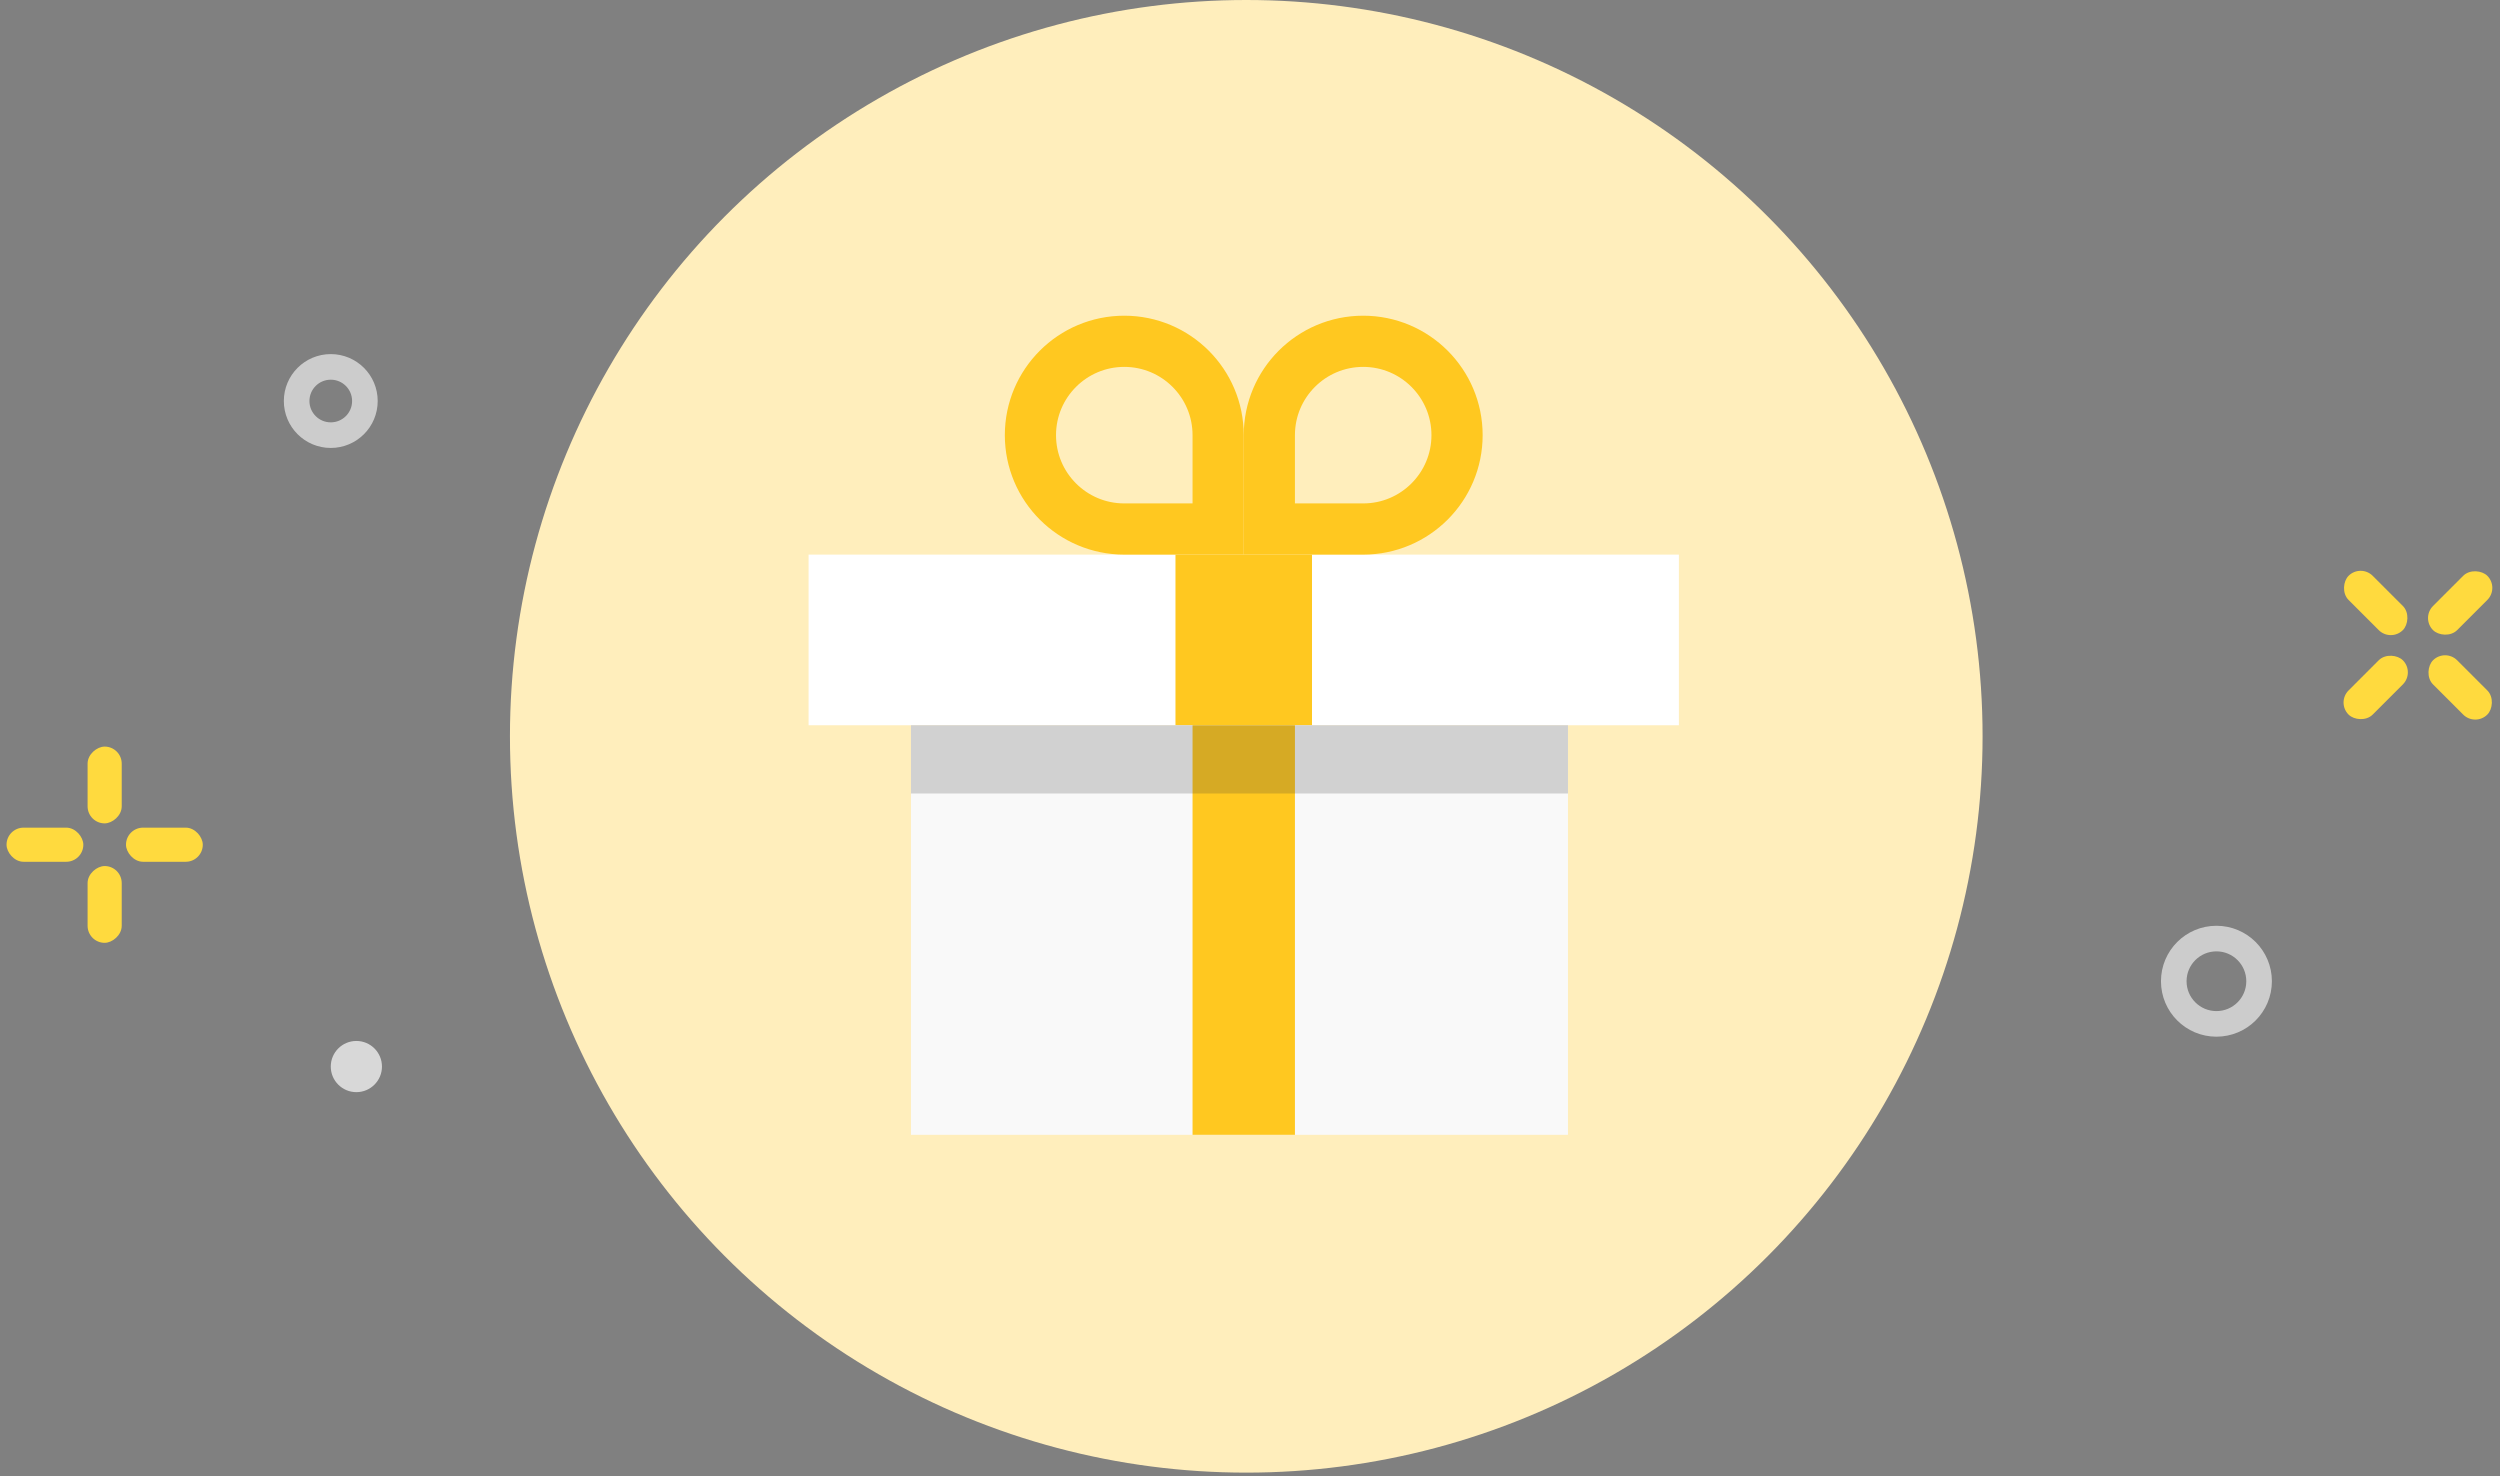 <?xml version="1.0" encoding="UTF-8" standalone="no"?>
<svg width="293px" height="173px" viewBox="0 0 293 173" version="1.1" xmlns="http://www.w3.org/2000/svg" xmlns:xlink="http://www.w3.org/1999/xlink">
    <rect x="0" y="0" width="293" height="173" fill="#808080" stroke="none"/>
    <!-- Generator: Sketch 45.1 (43504) - http://www.bohemiancoding.com/sketch -->
    <title>Group</title>
    <desc>Created with Sketch.</desc>
    <defs></defs>
    <g id="final" stroke="none" stroke-width="1" fill="none" fill-rule="evenodd">
        <g id="Artboard-2" transform="translate(-1113, -204)">
            <g id="Group" transform="translate(1113, 204)">
                <circle id="Oval-14-Copy-2" fill="#FFEEBC" cx="146.062" cy="86.296" r="86.296"></circle>
                <g id="Group-7-Copy-2" transform="translate(94.766, 37)">
                    <rect id="Rectangle-24" fill="#FFFFFF" x="0" y="28" width="102" height="20"></rect>
                    <rect id="Rectangle-27" fill="#FFC820" x="43" y="28" width="16" height="20"></rect>
                    <path d="M54,25 L65,25 C71.075,25 76,20.075 76,14 C76,7.925 71.075,3 65,3 C58.925,3 54,7.925 54,14 L54,25 Z" id="Combined-Shape" stroke="#FFC820" stroke-width="6"></path>
                    <path d="M26,25 L37,25 C43.075,25 48,20.075 48,14 C48,7.925 43.075,3 37,3 C30.925,3 26,7.925 26,14 L26,25 Z" id="Combined-Shape-Copy-2" stroke="#FFC820" stroke-width="6" transform="translate(37, 14) scale(-1, 1) translate(-37, -14) "></path>
                    <rect id="Rectangle-26" fill="#F9F9F9" x="12" y="48" width="77" height="48"></rect>
                    <rect id="Rectangle-27-Copy" fill="#FFC820" x="45" y="48" width="12" height="48"></rect>
                    <rect id="Rectangle-28-Copy" fill="#333333" opacity="0.2" x="12" y="48" width="77" height="8"></rect>
                </g>
                <circle id="Oval-2-Copy-8" stroke="#CCCCCC" stroke-width="3" cx="259.766" cy="115" r="5"></circle>
                <g id="Group-13-Copy-4" transform="translate(0.766, 87)" fill="#FFDA3E">
                    <rect id="Rectangle-27" x="14" y="10" width="9" height="4" rx="2"></rect>
                    <rect id="Rectangle-27-Copy" x="0" y="10" width="9" height="4" rx="2"></rect>
                    <rect id="Rectangle-27-Copy-2" transform="translate(11.5, 5) rotate(-270) translate(-11.5, -5) " x="7" y="3" width="9" height="4" rx="2"></rect>
                    <rect id="Rectangle-27-Copy-3" transform="translate(11.5, 19) rotate(-270) translate(-11.5, -19) " x="7" y="17" width="9" height="4" rx="2"></rect>
                </g>
                <g id="Group-13-Copy-5" transform="translate(283.383, 75.617) rotate(-315) translate(-283.383, -75.617) translate(271.883, 63.617)" fill="#FFDA3E">
                    <rect id="Rectangle-27" x="14" y="10" width="9" height="4" rx="2"></rect>
                    <rect id="Rectangle-27-Copy" x="0" y="10" width="9" height="4" rx="2"></rect>
                    <rect id="Rectangle-27-Copy-2" transform="translate(11.5, 5) rotate(-270) translate(-11.5, -5) " x="7" y="3" width="9" height="4" rx="2"></rect>
                    <rect id="Rectangle-27-Copy-3" transform="translate(11.5, 19) rotate(-270) translate(-11.5, -19) " x="7" y="17" width="9" height="4" rx="2"></rect>
                </g>
                <circle id="Oval-2-Copy-9" stroke="#CCCCCC" stroke-width="3" cx="38.766" cy="47" r="4"></circle>
                <circle id="Oval-2-Copy-10" fill="#D8D8D8" cx="41.766" cy="125" r="3"></circle>
            </g>
        </g>
    </g>
</svg>